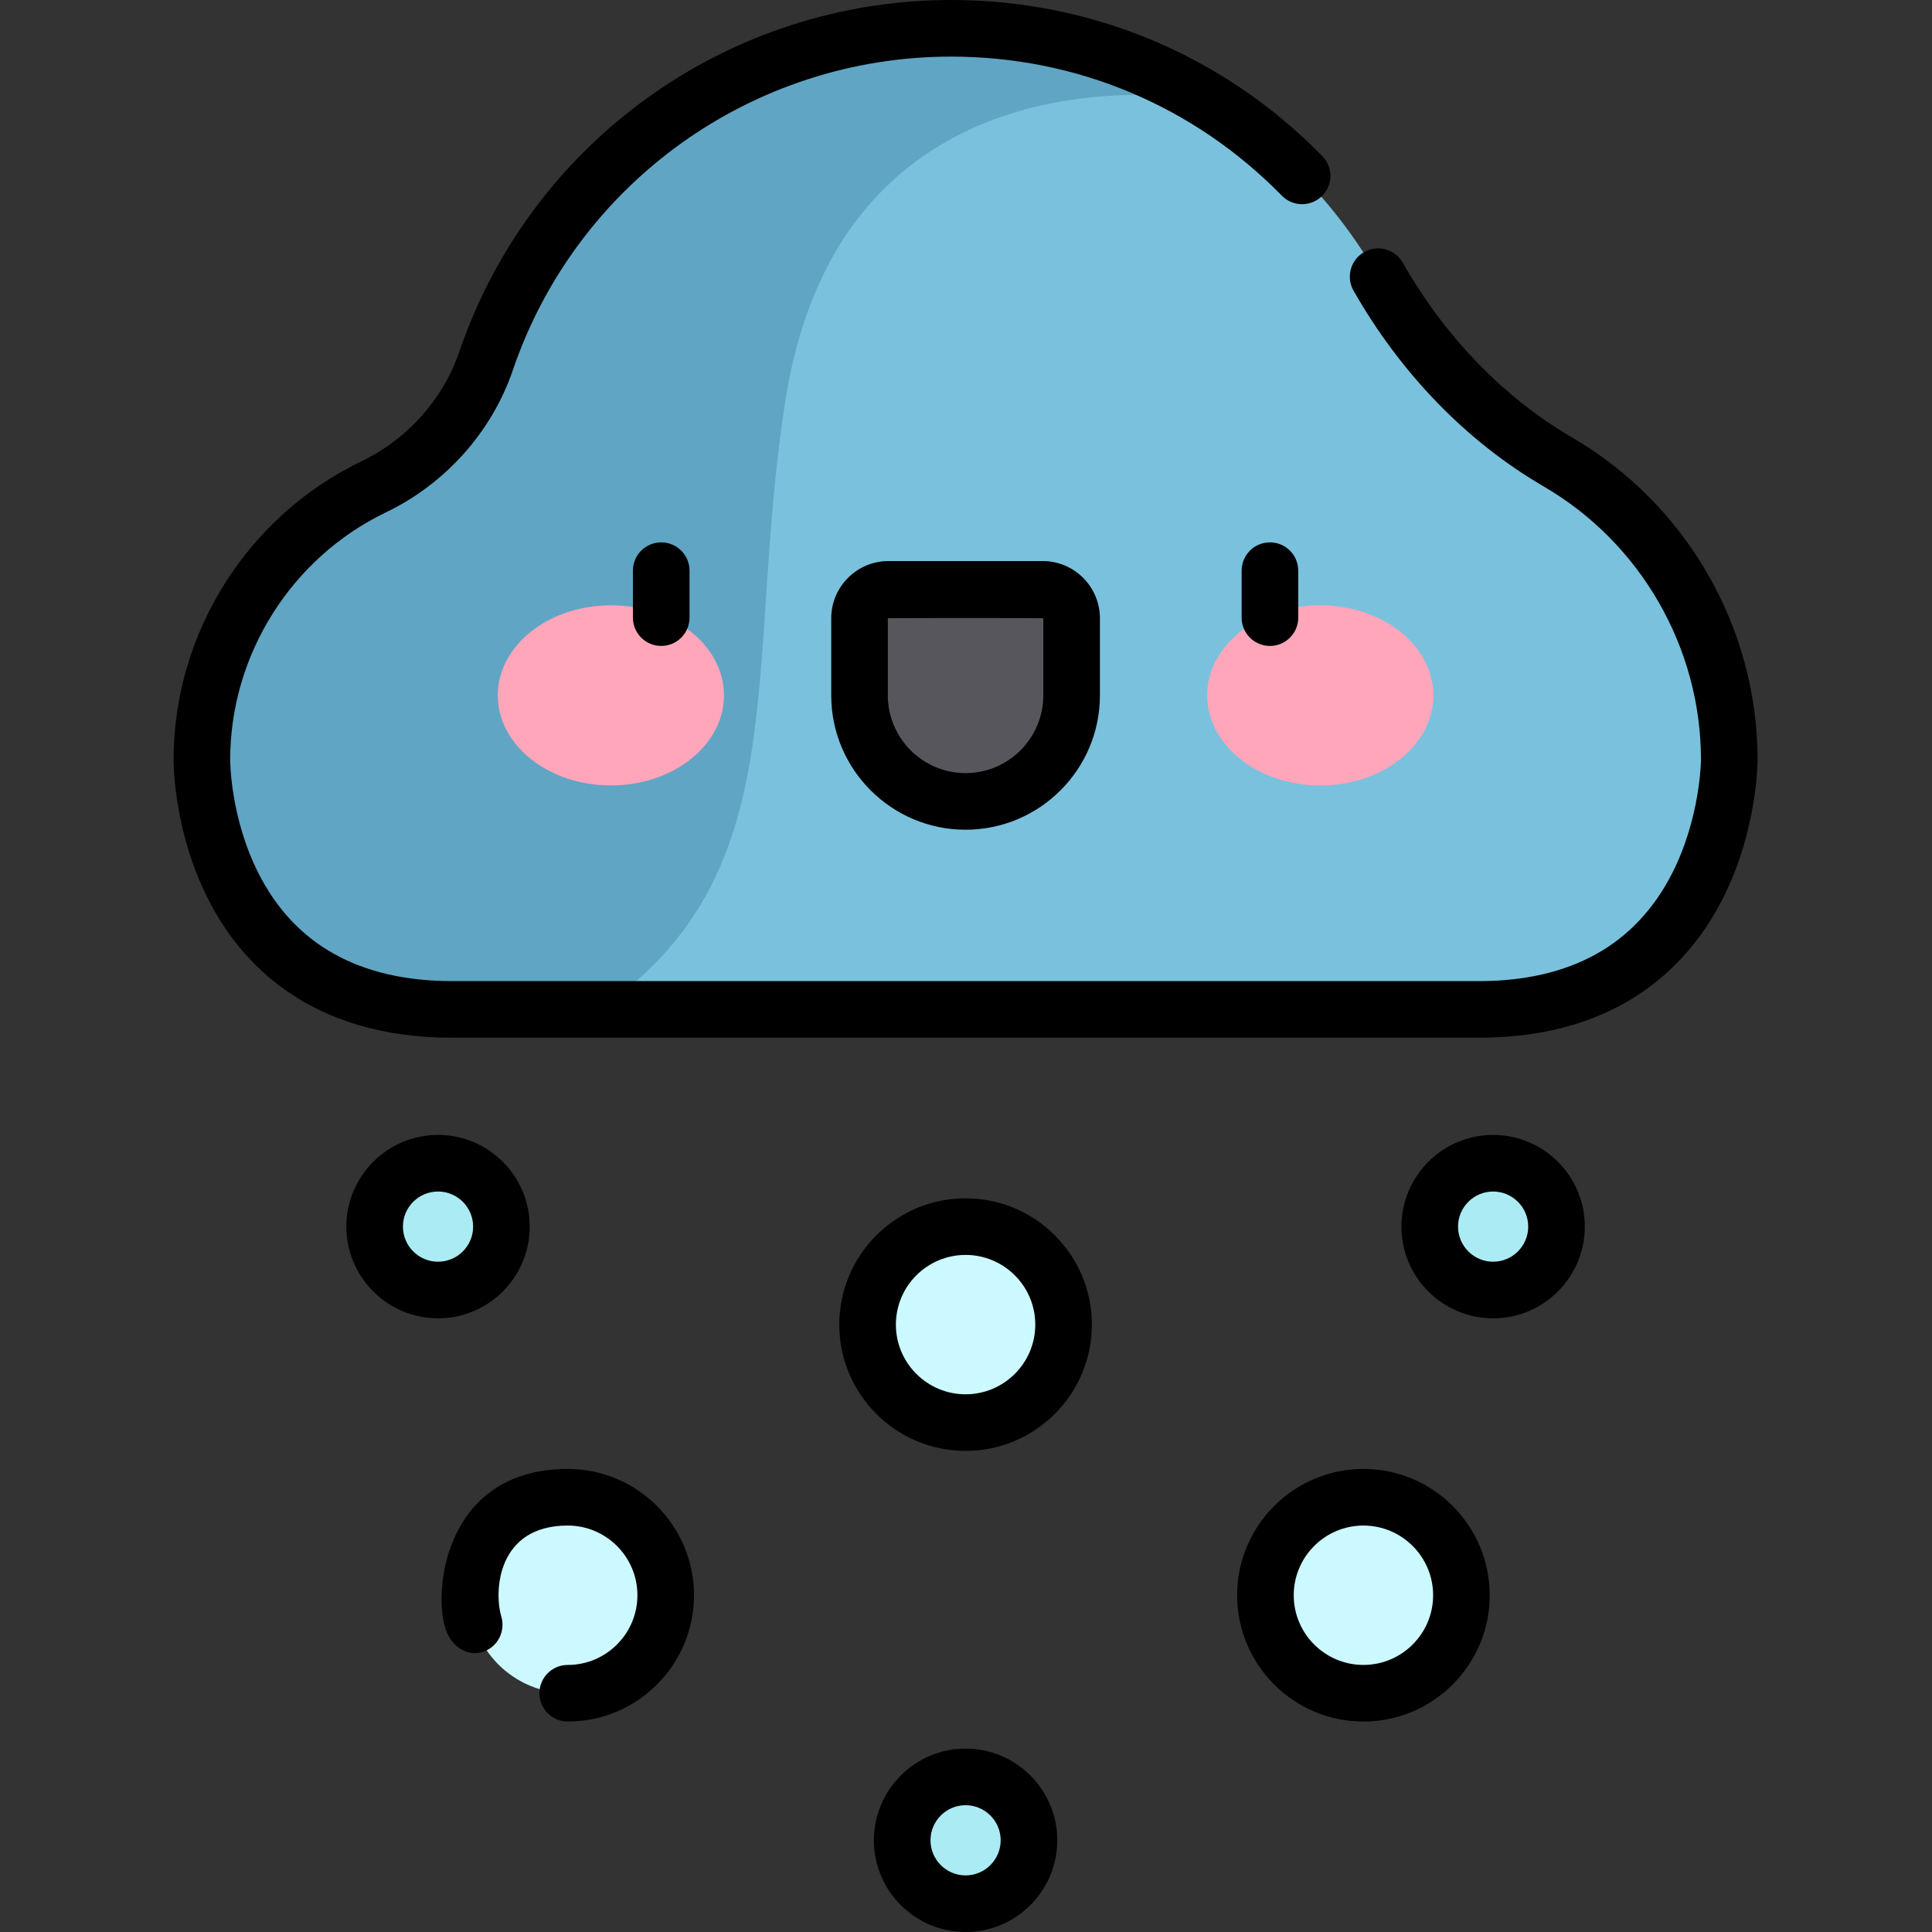 <svg height="512pt" viewBox="-46 0 512 512" width="512pt" xmlns="http://www.w3.org/2000/svg"><rect x="-46" y="0" width="512" height="512" fill="#333333" stroke="none"/><path d="m73.863 267.504h272.027c66.383 0 66.383-65.902 66.383-66.164 0-33.672-18.238-63.074-45.371-78.891-20.051-11.684-36.195-28.969-47.684-49.129-22.402-39.312-64.691-65.82-113.172-65.82-57.191 0-105.762 36.883-123.234 88.16-5 14.668-15.844 26.66-29.812 33.375-26.918 12.938-45.5 40.445-45.5 72.305 0 .977 0 66.164 66.363 66.164zm0 0" fill="#7ac1dd"/><path d="m162.07 106.52c15.121-97.801 110.195-80.258 111.844-79.945-19.75-12.086-43.012-19.074-67.867-19.074-57.191 0-105.762 36.883-123.234 88.16-5 14.668-15.844 26.66-29.812 33.375-26.918 12.938-45.5 40.445-45.5 72.305 0 .977 0 66.164 66.363 66.164h39.047c52.363-35.93 38.172-89.91 49.16-160.984zm0 0" fill="#60a5c4"/><g fill="#ccf8ff"><path d="m235.855 351.035c0 14.344-11.625 25.969-25.969 25.969-14.34 0-25.969-11.625-25.969-25.969s11.629-25.969 25.969-25.969c14.344 0 25.969 11.625 25.969 25.969zm0 0"/><path d="m130.422 422.754c0 14.344-11.629 25.969-25.969 25.969-14.344 0-25.969-11.625-25.969-25.969 0-14.34 11.625-25.969 25.969-25.969 14.34 0 25.969 11.629 25.969 25.969zm0 0"/><path d="m341.293 422.754c0 14.344-11.625 25.969-25.969 25.969s-25.969-11.625-25.969-25.969c0-14.34 11.625-25.969 25.969-25.969s25.969 11.629 25.969 25.969zm0 0"/></g><path d="m226.688 487.699c0 9.277-7.52 16.801-16.801 16.801-9.277 0-16.797-7.523-16.797-16.801 0-9.277 7.52-16.801 16.797-16.801 9.281 0 16.801 7.523 16.801 16.801zm0 0" fill="#abebf4"/><path d="m86.883 325.066c0 9.277-7.52 16.801-16.801 16.801-9.277 0-16.801-7.523-16.801-16.801s7.523-16.801 16.801-16.801c9.281 0 16.801 7.523 16.801 16.801zm0 0" fill="#abebf4"/><path d="m366.492 325.066c0 9.277-7.52 16.801-16.801 16.801-9.277 0-16.797-7.523-16.797-16.801s7.52-16.801 16.797-16.801c9.281 0 16.801 7.523 16.801 16.801zm0 0" fill="#abebf4"/><path d="m209.887 212.383c-15.52 0-28.098-12.582-28.098-28.102v-20.43c0-4.234 3.434-7.668 7.672-7.668h40.855c4.238 0 7.672 3.434 7.672 7.668v20.43c0 15.52-12.582 28.102-28.102 28.102zm0 0" fill="#57565c"/><path d="m145.863 184.281c0-13.184-13.418-23.867-29.973-23.867-16.551 0-29.973 10.684-29.973 23.867s13.422 23.871 29.973 23.871c16.555 0 29.973-10.688 29.973-23.871zm0 0" fill="#ffa6bb"/><path d="m333.855 184.281c0-13.184-13.418-23.867-29.973-23.867-16.551 0-29.973 10.684-29.973 23.867s13.422 23.871 29.973 23.871c16.555 0 29.973-10.688 29.973-23.871zm0 0" fill="#ffa6bb"/><path d="m290.547 171.18c-4.145 0-7.5-3.359-7.5-7.5v-12.449c0-4.145 3.355-7.5 7.5-7.5 4.141 0 7.5 3.355 7.5 7.5v12.449c0 4.141-3.359 7.5-7.5 7.5zm0 0"/><path d="m129.23 171.18c-4.141 0-7.5-3.359-7.5-7.5v-12.449c0-4.145 3.359-7.5 7.5-7.5 4.145 0 7.5 3.355 7.5 7.5v12.449c0 4.141-3.355 7.5-7.5 7.5zm0 0"/><path d="m345.891 275.004h-272.027c-38.145 0-56.273-20.031-64.762-36.832-8.844-17.512-9.102-34.906-9.102-36.832 0-33.504 19.527-64.543 49.75-79.066 12.211-5.867 21.672-16.453 25.961-29.035 19.008-55.77 71.383-93.238 130.336-93.238 37.324 0 72.262 14.691 98.379 41.367 2.895 2.957 2.848 7.707-.113 10.605-2.961 2.895-7.707 2.848-10.605-.113-23.273-23.77-54.402-36.859-87.66-36.859-52.531 0-99.203 33.387-116.137 83.078-5.578 16.367-17.848 30.113-33.664 37.715-25.055 12.043-41.246 37.773-41.246 65.547 0 .625.086 15.41 7.488 30.066 9.59 18.977 26.871 28.598 51.375 28.598h272.027c24.332 0 41.562-9.598 51.219-28.527 7.535-14.762 7.664-29.988 7.664-30.141 0-29.688-15.957-57.434-41.648-72.402-20.422-11.906-37.859-29.852-50.426-51.902-2.051-3.598-.793-8.176 2.805-10.227 3.598-2.051 8.18-.797 10.23 2.801 11.258 19.758 26.801 35.793 44.945 46.367 30.285 17.648 49.098 50.363 49.098 85.371 0 .754-.105 18.656-9.098 36.547-8.512 16.93-26.66 37.113-64.789 37.113zm0 0"/><path d="m209.887 384.504c-18.453 0-33.469-15.016-33.469-33.469 0-18.457 15.016-33.469 33.469-33.469 18.457 0 33.473 15.012 33.473 33.469 0 18.453-15.016 33.469-33.473 33.469zm0-51.938c-10.184 0-18.469 8.285-18.469 18.469s8.285 18.469 18.469 18.469c10.188 0 18.473-8.285 18.473-18.469s-8.285-18.469-18.473-18.469zm0 0"/><path d="m104.453 456.227c-4.145 0-7.5-3.359-7.5-7.5 0-4.145 3.355-7.5 7.5-7.5 10.184 0 18.469-8.285 18.469-18.469 0-10.188-8.285-18.473-18.469-18.473-18.797 0-19.543 17.598-17.613 24.055 1.184 3.969-.938 8.164-4.887 9.414-3.945 1.254-7.684-1.121-9.414-4.887-4.145-9.023-1.68-43.582 31.914-43.582 18.453 0 33.469 15.016 33.469 33.473 0 18.453-15.016 33.469-33.469 33.469zm0 0"/><path d="m315.324 456.227c-18.457 0-33.473-15.016-33.473-33.469 0-18.457 15.016-33.473 33.473-33.473 18.453 0 33.469 15.016 33.469 33.473 0 18.453-15.016 33.469-33.469 33.469zm0-51.941c-10.184 0-18.473 8.285-18.473 18.469s8.285 18.469 18.473 18.469c10.184 0 18.469-8.285 18.469-18.469s-8.285-18.469-18.469-18.469zm0 0"/><path d="m209.887 512c-13.398 0-24.297-10.902-24.297-24.301 0-13.398 10.898-24.301 24.297-24.301 13.398 0 24.301 10.902 24.301 24.301 0 13.398-10.902 24.301-24.301 24.301zm0-33.602c-5.125 0-9.297 4.172-9.297 9.301 0 5.129 4.172 9.301 9.297 9.301 5.129 0 9.301-4.172 9.301-9.301 0-5.129-4.172-9.301-9.301-9.301zm0 0"/><path d="m70.082 349.367c-13.398 0-24.301-10.902-24.301-24.301 0-13.398 10.902-24.301 24.301-24.301 13.402 0 24.301 10.902 24.301 24.301 0 13.398-10.898 24.301-24.301 24.301zm0-33.602c-5.129 0-9.301 4.172-9.301 9.301s4.172 9.301 9.301 9.301c5.129 0 9.301-4.172 9.301-9.301s-4.172-9.301-9.301-9.301zm0 0"/><path d="m349.691 349.367c-13.398 0-24.297-10.902-24.297-24.301 0-13.398 10.898-24.301 24.297-24.301 13.402 0 24.301 10.902 24.301 24.301 0 13.398-10.898 24.301-24.301 24.301zm0-33.602c-5.125 0-9.297 4.172-9.297 9.301s4.172 9.301 9.297 9.301c5.129 0 9.301-4.172 9.301-9.301s-4.172-9.301-9.301-9.301zm0 0"/><path d="m209.887 219.883c-19.629 0-35.602-15.969-35.602-35.602v-20.43c0-8.363 6.809-15.168 15.172-15.168h40.859c8.367 0 15.172 6.805 15.172 15.168v20.43c0 19.633-15.973 35.602-35.602 35.602zm-20.602-56.031v20.43c0 11.359 9.242 20.602 20.602 20.602s20.602-9.242 20.602-20.602v-20.43c0-.094-41.203-.094-41.203 0zm0 0"/></svg>